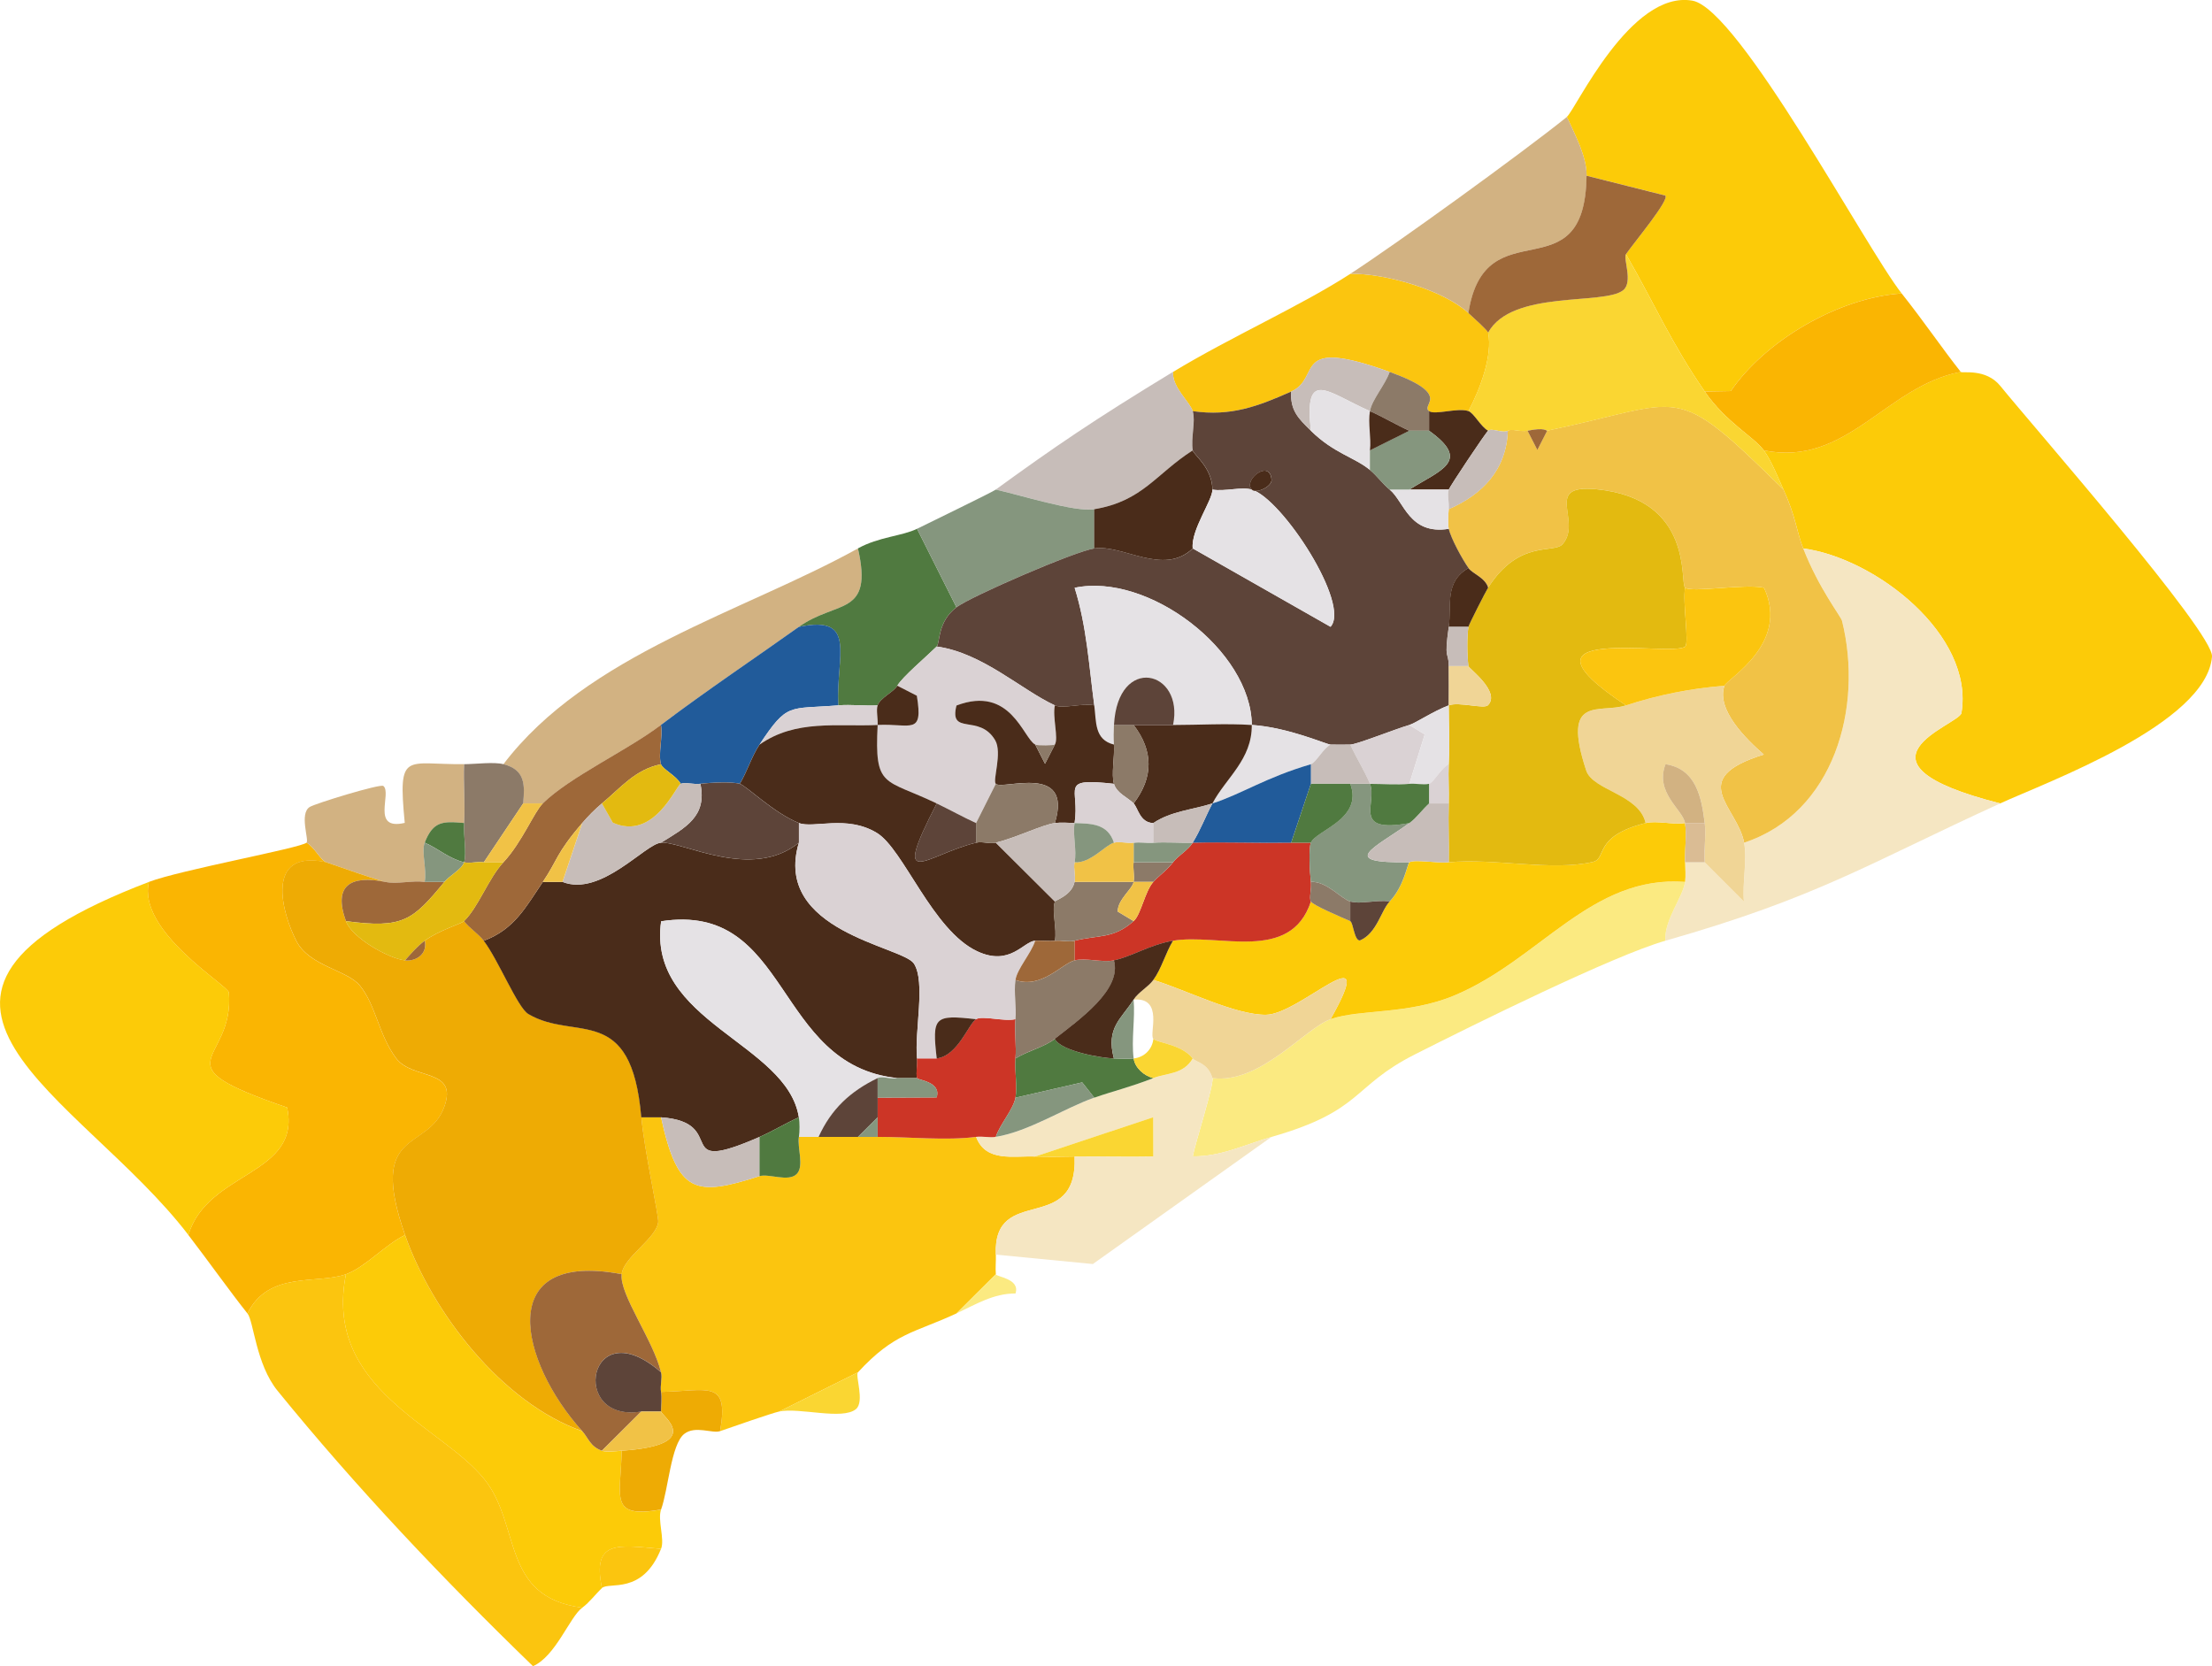 <?xml version="1.0" encoding="UTF-8"?><svg id="Capa_2" xmlns="http://www.w3.org/2000/svg" viewBox="0 0 537.49 404.89"><defs><style>.cls-1{fill:#215b9a;}.cls-2{fill:#f0d596;}.cls-3{fill:#507a40;}.cls-4{fill:#f5e6c2;}.cls-5{fill:#e5e2e5;}.cls-6{fill:#e3ba10;}.cls-7{fill:#85967e;}.cls-8{fill:#cc3526;}.cls-9{fill:#fbc50f;}.cls-10{fill:#fab502;}.cls-11{fill:#5d4439;}.cls-12{fill:#fccb08;}.cls-13{fill:#dabc94;}.cls-14{fill:#d2b282;}.cls-15{fill:#dad2d4;}.cls-16{fill:#f1c246;}.cls-17{fill:#c7bdb9;}.cls-18{fill:#4a2c1a;}.cls-19{fill:#fad632;}.cls-20{fill:#eeab04;}.cls-21{fill:#fbea81;}.cls-22{fill:#8c7a68;}.cls-23{fill:#9e6839;}</style></defs><g id="Layer_1"><path class="cls-12" d="M476.44,90.37c.32.4,6.08-.94,9.61,3.41,7.87,9.71,51.91,60,51.44,65.77-1.34,16.34-40.03,30.45-51.48,35.68-39.64-10.08-9.88-19.07-9.4-21.97,3.14-19-20.91-37.65-38.45-39.99-1.63-4.17-1.76-7.62-4.79-14.3-1.35-2.99-2.99-7.1-4.79-9.53,20.13,4.12,29.71-15.65,47.85-19.07Z"/><path class="cls-9" d="M160.62,271.5c4.07,18.62,8.31,19.31,23.93,14.3,2.16-.69,7.02,1.49,9.02-.5,1.91-1.89.12-6.41.55-9.04h19.14c7.58,0,16.86.95,23.93,0,2.35,6.23,9.1,4.55,14.36,4.77,3.17.13,6.4.05,9.57,0,.8,19.42-19.83,6.47-19.14,23.83.06,1.58-.14,3.2,0,4.77l-9.57,9.53c-10.27,4.77-15.04,4.65-23.93,14.3l-19.14,9.53c-1.61.34-11.36,3.72-14.36,4.77,2.23-12.74-3.03-9.73-14.36-9.53-.26-1.59.35-3.32,0-4.77-1.91-7.86-10.11-18.9-9.57-23.83.46-4.14,8.36-8.61,8.88-12.65.18-1.43-3.42-17.57-4.09-25.48h4.79Z"/><path class="cls-12" d="M462.08,71.3c-15.27,1.01-33.06,11.39-41.51,23.72l-6.34.11c-8.13-11.75-12.25-21.42-19.14-33.37,2.14-3.04,10.62-13.22,9.57-14.25l-19.14-4.82c.06-4.64-2.85-10.02-4.79-14.3,2.1-1.69,15.44-30.88,30.51-28.23,11.31,1.99,42.33,60.43,50.84,71.13Z"/><path class="cls-10" d="M74.49,204.77c1.84,1.01,3.48,4.33,4.79,4.77-15.19-3.27-10.7,12.53-7.23,19.2,3.17,6.07,12.32,6.99,15.39,10.76,3.93,4.82,4.53,11.89,8.79,17.64,4.03,5.43,15.21,2.34,11.7,11.89-4.02,10.95-18.71,4.84-9.51,31.08-4.8,2.32-9.72,7.87-14.36,9.53-7,2.51-18.81-.9-23.93,9.53-4.16-5.22-9.43-12.64-14.36-19.07,4.67-15.6,27.44-14.42,24-30.97-32.19-11.07-12.71-10.42-14.16-27.95-.14-1.7-22.34-14.87-19.42-26.88,7.58-2.89,36.82-8.21,38.28-9.53Z"/><path class="cls-12" d="M36.2,214.3c-2.92,12.01,19.28,25.18,19.42,26.88,1.45,17.53-18.03,16.88,14.16,27.95,3.44,16.55-19.33,15.37-24,30.97-26.29-34.31-83.01-57.78-9.57-85.8Z"/><path class="cls-4" d="M438.16,133.27c17.54,2.34,41.59,21,38.45,39.99-.48,2.9-30.25,11.9,9.4,21.97-32.3,14.77-44.27,22.8-81.35,33.37-.35-4.99,4.29-10.65,4.79-14.3.2-1.5.04-3.24,0-4.77h4.79l9.52,9.53c-.42-4.59.83-10.06.05-14.3,21.87-7.2,29.02-32.92,23.79-53.91-.27-1.09-5.61-7.8-9.43-17.59Z"/><path class="cls-12" d="M141.48,347.77c1.47,1.63,1.92,3.78,4.79,4.77,1.01.35,3.28.1,4.79,0-.2,11.28-3.22,16.53,9.57,14.3-.9,2.46.93,7.21,0,9.53-10.37-.87-16.82-2.33-14.36,9.53-1.63,1.53-2.96,3.41-4.79,4.77-19.81-2.61-14.81-19.96-23.75-31.17-10.42-13.06-39.21-21.93-33.67-49.86,4.63-1.66,9.55-7.22,14.36-9.53,6.57,18.74,23.48,40.79,43.07,47.67Z"/><path class="cls-9" d="M84.06,309.63c-5.54,27.93,23.25,36.8,33.67,49.86,8.94,11.21,3.94,28.57,23.75,31.17-3.08,2.3-6.44,11.8-11.97,14.22-21.77-21.08-42.96-43.42-62.06-66.91-5.27-6.48-5.8-16.9-7.32-18.81,5.12-10.43,16.93-7.02,23.93-9.53Z"/><path class="cls-21" d="M409.45,214.3c-.49,3.65-5.13,9.31-4.79,14.3-12.6,3.59-46.7,20.46-60.82,27.6-15.45,7.81-12.57,13.69-34.88,20.07-6.3,1.8-12.38,4.85-19.13,4.72.64-3.38,5.21-17.53,4.78-19.02,11.61,1.54,22.48-12.12,28.71-14.3,7.14-2.5,18.8-1.04,30.1-5.77,20.78-8.69,33.26-29.34,56.04-27.59Z"/><path class="cls-9" d="M328.1,66.54c8.58-.17,22.71,4,28.71,9.53,1.31,1.21,4.67,4.2,4.79,4.77,1.16,5.57-2.04,13.91-4.79,19.07-2.65-.9-8.18,1.03-9.57,0-2.15-1.59,6.02-3.9-9.57-9.53-24.25-8.76-16.34,1.4-23.93,4.77-8.15,3.62-14.67,6.08-23.93,4.77-.66-2.24-4.98-5.71-4.79-9.53,13.88-8.43,31.04-16.05,43.07-23.83Z"/><path class="cls-4" d="M294.6,261.97c.44,1.5-4.14,15.64-4.78,19.02,6.75.13,12.84-2.92,19.13-4.72l-43.4,30.89-23.59-2.29c-.69-17.37,19.95-4.41,19.14-23.83,6.37-.09,12.77.12,19.12-.02l-.03-9.5-28.66,9.53c-5.26-.22-12,1.46-14.36-4.77,1.57-.21,3.24.25,4.79,0,8.1-1.33,16.72-7.01,23.93-9.53,4.78-1.67,8.67-2.55,14.36-4.77,3.25-1.27,7.3-.82,9.57-4.77.75.95,3.7,1.04,4.79,4.77Z"/><path class="cls-14" d="M208.47,133.27c3.79,16.62-5.12,12.46-14.36,19.07-9.73,6.96-22.45,15.48-33.5,23.83-8.27,6.26-22.05,12.56-28.71,19.07h-4.79c.39-4.45.57-8.16-4.79-9.53,20.29-26.72,58.47-37.08,86.13-52.43Z"/><path class="cls-10" d="M462.08,71.3c5.33,6.7,10.1,13.72,14.36,19.07-18.14,3.42-27.72,23.19-47.85,19.07-2.47-3.35-9.09-6.7-14.36-14.3l6.34-.11c8.44-12.33,26.24-22.71,41.51-23.72Z"/><path class="cls-14" d="M380.74,28.4c1.94,4.28,4.84,9.66,4.79,14.3-.37,29.4-24.66,7.2-28.71,33.37-6-5.53-20.13-9.7-28.71-9.53,10.95-7.08,41.62-29.27,52.64-38.13Z"/><path class="cls-17" d="M285.03,90.37c-.2,3.83,4.13,7.3,4.79,9.53.73,2.5-.5,6.51,0,9.53-8.95,5.73-12.17,12.35-23.93,14.3-4.72.78-18.16-3.51-23.93-4.77,14.25-10.35,23.81-16.9,43.07-28.6Z"/><path class="cls-3" d="M222.83,128.5l9.57,19.07c-4.66,3.55-3.97,8.73-4.79,9.53-2.55,2.5-8.41,7.47-9.57,9.53-.87,1.53-4.14,2.93-4.79,4.77-3.17.17-6.42-.26-9.57,0-.59-12,4.79-22.04-9.57-19.07,9.24-6.6,18.14-2.45,14.36-19.07,5.1-2.83,10.76-2.98,14.36-4.77Z"/><path class="cls-7" d="M241.97,118.97c5.77,1.26,19.2,5.55,23.93,4.77v9.53c-4.83.73-30.05,11.67-33.5,14.3l-9.57-19.07c3.21-1.6,18.21-8.86,19.14-9.53Z"/><path class="cls-14" d="M112.77,185.7c-.2,4.75.3,9.57,0,14.3-5.13-.47-7.53-.5-9.57,4.77-.85,2.19.57,6.62,0,9.53-3.05-.41-6.78.62-9.57,0-2.18-.48-10.84-3.58-14.36-4.77-1.3-.44-2.95-3.76-4.79-4.77.67-.61-1.81-7.03.77-8.66,1.36-.86,17.18-5.7,17.9-5.11,2.15,1.73-3.11,10.9,5.2,8.97-1.7-17.67.18-14.12,14.4-14.27Z"/><path class="cls-22" d="M122.34,185.7c5.36,1.37,5.18,5.08,4.79,9.53l-9.57,14.3c-1.54-.28-3.3.37-4.79,0,.66-2.41-.19-6.43,0-9.53.3-4.73-.2-9.55,0-14.3,2.98-.03,7.24-.6,9.57,0Z"/><path class="cls-20" d="M160.62,338.23c11.32-.2,16.59-3.21,14.36,9.53-1.89.66-6.03-1.44-8.73.69-3.2,2.53-3.87,13.59-5.62,18.37-12.79,2.23-9.77-3.02-9.57-14.3,20.53-1.39,9.56-8.61,9.57-9.53.01-1.53.24-3.29,0-4.77Z"/><path class="cls-19" d="M208.47,333.47c-.71.78,1.69,7.16-.49,8.95-3.33,2.73-13.7-.46-18.65.58l19.14-9.53Z"/><path class="cls-9" d="M160.62,376.37c-4.52,11.32-12.63,7.92-14.36,9.53-2.47-11.86,3.98-10.4,14.36-9.53Z"/><path class="cls-21" d="M241.97,309.63c.06.67,6,1.04,4.78,4.69-5.33-.05-9.75,2.7-14.35,4.84l9.57-9.53Z"/><path class="cls-16" d="M433.37,118.97c3.02,6.68,3.16,10.13,4.79,14.3,3.82,9.79,9.16,16.51,9.43,17.59,5.23,20.99-1.91,46.71-23.79,53.91-1.62-8.78-14.33-15.48,4.78-21.42-4.25-3.71-11.61-10.87-9.56-16.72.58-1.65,15.99-10.19,9.61-23.82-4.46-1.05-17.77,1.27-19.18-.02-1.33-1.21,2.28-21.57-21.51-23.91-13.17-1.3-3.36,7.69-8.22,13.32-2.11,2.45-10.55-1.3-18.12,10.59-.68-2.42-3.8-3.38-4.79-4.77-1.5-2.11-4.33-7.31-4.79-9.53-.28-1.35-.11-3.35,0-4.77,8.3-3.62,14.03-9.65,14.36-19.07,1.01-.55,3.09.35,4.79,0l2.39,4.67,2.39-4.67c34.08-7.11,30.1-12.49,57.42,14.3Z"/><path class="cls-19" d="M414.23,95.14c5.26,7.6,11.88,10.95,14.36,14.3,1.8,2.44,3.43,6.54,4.79,9.53-27.32-26.79-23.34-21.41-57.42-14.3-.23.05-.49-.89-4.79,0-1.7.35-3.78-.55-4.79,0-1.27.7-3.88-.76-4.79,0-1.83-1.02-3.48-4.32-4.79-4.77,2.75-5.16,5.95-13.5,4.79-19.07,5.77-10.52,28.23-6.57,32.85-10.34,2.4-1.96-.08-7.7.65-8.73,6.89,11.95,11.01,21.62,19.14,33.37Z"/><path class="cls-20" d="M79.27,209.53c3.52,1.19,12.18,4.29,14.36,4.77-8.34-1.65-12.76.73-9.57,9.53,1.47,4.08,10.42,9.1,14.36,9.53,2.77.3,5.51-1.63,4.79-4.77,3.33-2.48,8.92-4.13,9.57-4.77,1.34,1.76,3.47,3.05,4.79,4.77,3.53,4.61,8.21,16.24,10.84,17.8,11.4,6.76,25.05-2.99,27.44,25.1.67,7.91,4.27,24.06,4.09,25.48-.52,4.04-8.42,8.51-8.88,12.65-31.25-5.9-24.77,21.27-9.57,38.13-19.59-6.88-36.5-28.92-43.07-47.67-9.2-26.25,5.49-20.14,9.51-31.08,3.51-9.55-7.67-6.46-11.7-11.89-4.26-5.74-4.86-12.82-8.79-17.64-3.07-3.76-12.22-4.68-15.39-10.76-3.48-6.67-7.96-22.47,7.23-19.2Z"/><path class="cls-18" d="M194.12,204.77c-6.45,21.58,25.22,25.18,27.95,29.38,2.91,4.47.11,16.47.76,23.06.16,1.59-.31,3.31,0,4.77h-4.79c-30.13-3.14-25.84-42.93-57.4-38.11-3.42,24.52,30.59,29.5,33.47,47.64-3.25,1.45-6.32,3.35-9.57,4.77-21.96,9.58-6.96-3.58-23.93-4.77h-4.79c-2.39-28.09-16.04-18.33-27.44-25.1-2.63-1.56-7.31-13.19-10.84-17.8,7.52-2.8,10.25-8.27,14.36-14.3h4.79c9.32,3.68,20.08-9.26,23.93-9.53,5.3-.37,22.01,9.31,33.5,0Z"/><path class="cls-5" d="M194.12,271.5c-2.88-18.14-36.89-23.12-33.47-47.64,31.56-4.82,27.27,34.97,57.4,38.11-1.52.41-3.59-.58-4.79,0-6.68,3.24-11.28,7.52-14.36,14.3h-4.79c.22-1.34.21-3.42,0-4.77Z"/><path class="cls-23" d="M151.05,309.63c-.54,4.93,7.66,15.97,9.57,23.83-17.65-15.5-22.53,12.4-4.79,9.53l-9.57,9.53c-2.86-.99-3.32-3.14-4.79-4.77-15.2-16.86-21.68-44.03,9.57-38.13Z"/><path class="cls-8" d="M246.75,247.67c-.27,3.14.25,6.39,0,9.53-.25,3.13.51,6.69,0,9.53s-3.75,6.42-4.79,9.53c-1.55.25-3.22-.21-4.79,0-7.06.95-16.35,0-23.93,0v-9.53l14.35-.06c1.22-3.86-4.67-4.2-4.78-4.71-.31-1.45.16-3.17,0-4.77h4.79c5.14-.62,7.74-8.43,9.57-9.53,1.56-.94,6.78.63,9.57,0Z"/><path class="cls-17" d="M160.62,271.5c16.96,1.19,1.97,14.35,23.93,4.77v9.53c-15.62,5.01-19.85,4.32-23.93-14.3Z"/><path class="cls-11" d="M160.62,333.47c.35,1.44-.26,3.18,0,4.77.24,1.48.01,3.24,0,4.77h-4.79c-17.75,2.87-12.86-25.03,4.79-9.53Z"/><path class="cls-19" d="M251.54,281.03l28.66-9.53.03,9.5c-6.35.14-12.75-.07-19.12.02-3.17.05-6.4.13-9.57,0Z"/><path class="cls-3" d="M194.12,276.27c-.43,2.63,1.36,7.15-.55,9.04-2.01,1.98-6.86-.2-9.02.5v-9.53c3.25-1.42,6.32-3.31,9.57-4.77.21,1.35.22,3.42,0,4.77Z"/><path class="cls-11" d="M213.26,266.73v4.77l-4.79,4.77h-9.57c3.08-6.78,7.68-11.06,14.36-14.3v4.77Z"/><polygon class="cls-7" points="213.26 276.27 208.47 276.27 213.26 271.5 213.26 276.27"/><path class="cls-23" d="M385.52,42.7l19.14,4.82c1.06,1.03-7.43,11.2-9.57,14.25-.72,1.03,1.76,6.76-.65,8.73-4.62,3.77-27.08-.18-32.85,10.34-.12-.57-3.48-3.56-4.79-4.77,4.05-26.17,28.34-3.96,28.71-33.37Z"/><path class="cls-12" d="M399.88,200c2.67-.67,6.53.45,9.57,0,.44,2.94-.09,6.43,0,9.53.04,1.53.2,3.27,0,4.77-22.78-1.74-35.26,18.9-56.04,27.59-11.3,4.73-22.96,3.27-30.1,5.77,12.26-21.74-7.34-1.13-15.71-1.07-7.52.06-19.53-6.1-27.35-8.47,1.98-2.72,2.97-6.59,4.79-9.53,11.04-1.9,28.55,5.53,33.5-9.53.52.9,7.23,3.74,9.57,4.77.72.32.97,4.79,2.34,4.69,4.13-1.74,5.11-7.23,7.23-9.46,3.57-3.75,4.32-9.27,4.79-9.53,1.36-.77,6.6.28,9.57,0,11.03-1.04,25.09,2.22,35.01-.08,3.53-.82-.02-6.25,12.84-9.45Z"/><path class="cls-2" d="M419.02,166.63c-2.05,5.85,5.31,13,9.56,16.72-19.11,5.93-6.4,12.64-4.78,21.42.78,4.24-.46,9.7-.05,14.3l-9.52-9.53c-.25-3.13.38-6.44,0-9.53-.78-6.37-2.14-13.17-9.52-14.3-2.69,6.95,4.26,11.08,4.74,14.3-3.04.45-6.9-.67-9.57,0-1.62-7.06-12.84-7.89-14.45-12.78-6.12-18.6,3.28-13.73,9.67-15.82,7.7-2.52,15.81-4.14,23.93-4.77Z"/><path class="cls-13" d="M414.23,209.53h-4.79c-.09-3.11.44-6.6,0-9.53h4.79c.38,3.1-.25,6.4,0,9.53Z"/><path class="cls-16" d="M151.05,352.53c-1.5.1-3.77.35-4.79,0l9.57-9.53h4.79c0,.92,10.96,8.15-9.57,9.53Z"/><path class="cls-2" d="M280.25,238.13c7.83,2.37,19.84,8.52,27.35,8.47,8.37-.06,27.97-20.68,15.71,1.07-6.23,2.18-17.1,15.84-28.71,14.3-1.09-3.73-4.04-3.82-4.79-4.77-2.72-3.47-8.57-3.74-9.57-4.77-1.08-1.1,2.63-10.14-4.79-9.53,1.11-1.77,3.54-3.06,4.79-4.77Z"/><path class="cls-11" d="M318.53,104.67c5.56,5.48,10.59,6.43,14.36,9.53,1.7,1.4,3.05,3.34,4.79,4.77,3.53,2.89,4.74,11.07,14.36,9.53.46,2.22,3.29,7.42,4.79,9.53-5.91,3.43-4.05,9.05-4.79,14.3-1.18,8.38-.06,5.69,0,9.53.05,3.18,0,6.36,0,9.53-3.78,1.43-8.09,4.33-9.57,4.77-3.74,1.1-12.69,4.71-14.36,4.77s-3.2.02-4.79,0c-.99-.01-10.2-4.17-19.14-4.77-.17-18.11-25.2-37.08-43.05-33.33,2.95,9.42,3.47,18.88,4.77,28.57-2.87-.6-7.62.9-9.57,0-8.16-3.76-17.57-12.76-28.71-14.3.82-.8.12-5.98,4.79-9.53,3.45-2.62,28.67-13.57,33.5-14.3,6.96-1.05,16.81,6.82,23.93,0l33.47,19.04c4.94-5.37-11.62-30.99-19.12-33.34,1.07,1.07,4.9-.73,4.79-2.38-.35-5.2-7.04.14-4.79,2.38-2.45-.77-6.58.52-9.57,0-.06-5.38-4.61-8.5-4.79-9.53-.5-3.02.73-7.03,0-9.53,9.25,1.32,15.78-1.15,23.93-4.77-.28,4.64,1.79,6.58,4.79,9.53Z"/><path class="cls-17" d="M337.67,90.37c-1.03,3.11-4.29,6.71-4.79,9.53-10.36-4.56-16.04-10.66-14.36,4.77-3-2.95-5.06-4.89-4.79-9.53,7.58-3.37-.32-13.53,23.93-4.77Z"/><path class="cls-22" d="M337.67,90.37c15.59,5.63,7.42,7.94,9.57,9.53v4.77h-4.79c-3.24-1.46-6.32-3.34-9.57-4.77.5-2.83,3.75-6.42,4.79-9.53Z"/><path class="cls-18" d="M356.81,99.9c1.31.44,2.96,3.75,4.79,4.77-.66.55-9.28,13.49-9.57,14.3h-9.57c7.57-4.78,15.18-6.87,4.79-14.3v-4.77c1.39,1.03,6.92-.9,9.57,0Z"/><path class="cls-3" d="M270.68,257.2c1.56.04,3.24.15,4.79,0,.28,2.21,2.51,4.26,4.79,4.77-5.68,2.22-9.58,3.1-14.36,4.77l-2.94-3.72-16.21,3.72c.51-2.84-.25-6.4,0-9.53,2.88-1.82,7.03-2.77,9.57-4.77,1.56,3.11,11.66,4.7,14.36,4.77Z"/><path class="cls-7" d="M265.89,266.73c-7.21,2.52-15.83,8.2-23.93,9.53,1.04-3.12,4.27-6.7,4.79-9.53l16.21-3.72,2.94,3.72Z"/><path class="cls-19" d="M289.82,257.2c-2.27,3.94-6.32,3.5-9.57,4.77-2.28-.5-4.51-2.56-4.79-4.77,2.5-.24,4.55-2.16,4.79-4.77,1.01,1.03,6.85,1.3,9.57,4.77Z"/><path class="cls-1" d="M194.12,152.33c14.36-2.98,8.98,7.07,9.57,19.07-12.09.98-12.3-.82-19.14,9.53-1.93,2.92-2.98,6.52-4.79,9.53-1.77-.55-7.17-.31-9.57,0-1.69.22-3.59-.44-4.79,0-.94-1.86-4.46-3.61-4.79-4.77-.72-2.55.49-6.53,0-9.53,11.04-8.35,23.76-16.88,33.5-23.83Z"/><path class="cls-23" d="M160.62,185.7c-6.34,1.3-9.8,5.76-14.36,9.53-1.67,1.38-3.37,3.12-4.79,4.77-6.5,7.58-5.89,8.88-9.57,14.3-4.1,6.03-6.83,11.5-14.36,14.3-1.31-1.71-3.44-3.01-4.79-4.77,3.5-3.41,5.95-10.42,9.57-14.3,4.52-4.84,7.45-12.23,9.57-14.3,6.66-6.51,20.44-12.81,28.71-19.07.49,3-.72,6.98,0,9.53Z"/><path class="cls-16" d="M122.34,209.53h-4.79l9.57-14.3h4.79c-2.12,2.07-5.05,9.46-9.57,14.3Z"/><path class="cls-18" d="M294.6,118.97c.03,2.63-5.26,9.81-4.79,14.3-7.12,6.82-16.97-1.05-23.93,0v-9.53c11.76-1.95,14.97-8.57,23.93-14.3.17,1.03,4.73,4.15,4.79,9.53Z"/><path class="cls-15" d="M256.32,171.4c-.63,2.76.94,8.03,0,9.53-.13.2-4.18.32-4.79,0-2.94-1.57-5.94-14.49-19.12-9.48-1.85,7.44,5.53,1.9,9.39,8.41,1.81,3.06-.65,9.74.16,10.61l-4.79,9.53c-3.24-1.49-6.36-3.23-9.57-4.77-12.81-6.15-15.14-3.56-14.36-19.07,8.12-.39,11.12,2.65,9.52-7.1l-4.74-2.43c1.16-2.06,7.02-7.03,9.57-9.53,11.14,1.54,20.55,10.54,28.71,14.3Z"/><path class="cls-15" d="M203.69,171.4c3.15-.26,6.4.17,9.57,0-.4,1.13.08,3.11,0,4.77-9.87.47-19.87-1.44-28.71,4.77,6.85-10.35,7.05-8.55,19.14-9.53Z"/><path class="cls-18" d="M213.26,176.17c-.79,15.51,1.54,12.92,14.36,19.07-11.39,22.05-2.53,12.44,9.57,9.53,1.51-.36,3.28.36,4.79,0l14.36,14.3c-.82,2.29.55,6.59,0,9.53-1.57.16-3.2-.09-4.79,0-2.87.17-6.08,6.33-14.11,2.56-10.89-5.12-17.87-24.8-24.36-28.75-7.33-4.46-15.46-1.02-18.95-2.41-6.08-2.42-12.74-9.03-14.36-9.53,1.81-3.01,2.86-6.62,4.79-9.53,8.84-6.21,18.84-4.3,28.71-4.77Z"/><path class="cls-18" d="M218.04,166.63l4.74,2.43c1.6,9.75-1.41,6.71-9.52,7.1.08-1.66-.4-3.64,0-4.77.65-1.84,3.92-3.23,4.79-4.77Z"/><path class="cls-23" d="M93.63,214.3c2.8.62,6.52-.41,9.57,0h4.79c-7.72,9.33-9.97,11.4-23.93,9.53-3.18-8.8,1.23-11.19,9.57-9.53Z"/><path class="cls-3" d="M112.77,200c-.19,3.1.66,7.13,0,9.53-3.84-.96-6.11-3.25-9.57-4.77,2.04-5.26,4.44-5.24,9.57-4.77Z"/><path class="cls-7" d="M112.77,209.53c-.45,1.64-3.5,3.21-4.79,4.77h-4.79c.57-2.91-.85-7.34,0-9.53,3.46,1.52,5.73,3.8,9.57,4.77Z"/><path class="cls-6" d="M122.34,209.53c-3.62,3.88-6.07,10.89-9.57,14.3-.65.63-6.25,2.29-9.57,4.77-1.8,1.35-3.29,3.1-4.79,4.77-3.94-.43-12.88-5.46-14.36-9.53,13.96,1.86,16.21-.2,23.93-9.53,1.29-1.56,4.33-3.13,4.79-4.77,1.49.37,3.25-.28,4.79,0h4.79Z"/><path class="cls-6" d="M361.6,142.8c7.58-11.89,16.01-8.14,18.12-10.59,4.85-5.63-4.95-14.62,8.22-13.32,23.79,2.34,20.18,22.7,21.51,23.91-.63,3.55,1.04,13.43.03,14.31-3.02,2.63-44.91-5.93-14.39,14.29-6.39,2.09-15.79-2.78-9.67,15.82,1.61,4.89,12.84,5.73,14.45,12.78-12.86,3.2-9.31,8.64-12.84,9.45-9.91,2.3-23.97-.96-35.01.08.1-4.76-.15-9.54,0-14.3.1-3.17-.14-6.37,0-9.53.28-6.4.01-8.61,0-14.3,2.49-.94,8.58.97,9.54-.03,3.13-3.25-4.69-8.97-4.76-9.5-.32-2.74-.39-6.87,0-9.53.08-.53,4.22-8.64,4.79-9.53Z"/><path class="cls-9" d="M409.45,142.8c1.41,1.29,14.71-1.03,19.18.02,6.38,13.62-9.03,22.17-9.61,23.82-8.11.62-16.22,2.25-23.93,4.77-30.53-20.22,11.36-11.66,14.39-14.29,1.01-.88-.66-10.76-.03-14.31Z"/><path class="cls-18" d="M361.6,142.8c-.57.89-4.71,9.01-4.79,9.53h-4.79c.74-5.25-1.13-10.87,4.79-14.3.98,1.38,4.1,2.34,4.79,4.77Z"/><path class="cls-5" d="M352.03,118.97c-.41,1.14.13,3.09,0,4.77-.11,1.42-.28,3.41,0,4.77-9.61,1.54-10.83-6.64-14.36-9.53h14.36Z"/><path class="cls-17" d="M352.03,123.74c.13-1.67-.41-3.62,0-4.77.29-.81,8.91-13.75,9.57-14.3.91-.76,3.51.7,4.79,0-.33,9.41-6.06,15.45-14.36,19.07Z"/><path class="cls-23" d="M375.95,104.67l-2.39,4.67-2.39-4.67c4.29-.89,4.55.05,4.79,0Z"/><path class="cls-23" d="M98.41,233.37c1.49-1.67,2.98-3.42,4.79-4.77.73,3.14-2.02,5.07-4.79,4.77Z"/><path class="cls-15" d="M251.54,228.6c-.98,3.08-4.4,6.82-4.79,9.53-.44,3.03.27,6.42,0,9.53-2.79.63-8.01-.94-9.57,0-10.17-1.14-10.72-.6-9.57,9.53h-4.79c-.65-6.59,2.15-18.58-.76-23.06-2.73-4.19-34.4-7.8-27.95-29.38v-4.77c3.5,1.39,11.63-2.06,18.95,2.41,6.49,3.95,13.48,23.63,24.36,28.75,8.03,3.77,11.24-2.39,14.11-2.56Z"/><path class="cls-11" d="M179.76,190.47c1.61.5,8.27,7.12,14.36,9.53v4.77c-11.48,9.31-28.2-.37-33.5,0,5.97-3.68,11.24-6.39,9.57-14.3,2.4-.31,7.8-.55,9.57,0Z"/><path class="cls-17" d="M170.19,190.47c1.67,7.91-3.6,10.62-9.57,14.3-3.85.27-14.6,13.21-23.93,9.53l4.79-14.3c1.41-1.64,3.12-3.39,4.79-4.77l2.65,4.67c10.01,4.5,15.37-9.03,16.49-9.44,1.19-.44,3.1.22,4.79,0Z"/><path class="cls-7" d="M222.83,261.97c.11.51,6,.85,4.78,4.71l-14.35.06v-4.77c1.19-.58,3.27.41,4.79,0h4.79Z"/><path class="cls-16" d="M136.69,214.3h-4.79c3.68-5.42,3.07-6.72,9.57-14.3l-4.79,14.3Z"/><path class="cls-22" d="M270.68,233.37c2.04,7.07-8.36,14.35-14.36,19.07-2.54,2-6.69,2.94-9.57,4.77.25-3.14-.27-6.4,0-9.53.27-3.11-.44-6.5,0-9.53,6.27,2.24,11.27-3.95,14.36-4.77,2.66-.7,6.61.57,9.57,0Z"/><path class="cls-18" d="M237.18,247.67c-1.83,1.11-4.43,8.91-9.57,9.53-1.15-10.13-.6-10.68,9.57-9.53Z"/><path class="cls-8" d="M313.74,204.77h4.79c-.56,1.35-.28,7.21,0,9.53.21,1.72-.5,3.9,0,4.77-4.94,15.06-22.46,7.63-33.5,9.53-5.66.98-10.38,4-14.36,4.77-2.96.57-6.91-.7-9.57,0v-4.77c5.93-1.48,9.4-.39,14.36-4.77,1.8-1.59,2.71-7.2,4.79-9.53,1.36-1.53,3.18-2.68,4.79-4.77,1.28-1.67,3.62-2.89,4.79-4.77,7.97-.18,15.96.12,23.93,0Z"/><path class="cls-7" d="M332.88,190.47c1.89,4.57-4.62,12.14,9.57,9.53-8.35,6.05-17.78,9.8,0,9.53-.47.26-1.22,5.79-4.79,9.53-3.01-.5-7.05.74-9.57,0-2.22-.65-5.72-4.98-9.57-4.77-.28-2.33-.56-8.19,0-9.53,1.25-3,12.79-5.73,9.57-14.3h4.79Z"/><path class="cls-17" d="M352.03,209.53c-2.97.28-8.21-.77-9.57,0-17.78.26-8.35-3.49,0-9.53,1.79-1.29,3.15-3.28,4.79-4.77h4.79c-.15,4.76.1,9.54,0,14.3Z"/><path class="cls-18" d="M285.03,228.6c-1.81,2.94-2.8,6.81-4.79,9.53-1.24,1.71-3.67,2.99-4.79,4.77-2.95,4.69-6.79,6.79-4.79,14.3-2.69-.07-12.8-1.66-14.36-4.77,6-4.71,16.39-11.99,14.36-19.07,3.97-.77,8.7-3.79,14.36-4.77Z"/><path class="cls-22" d="M328.1,219.07v4.77c-2.34-1.03-9.05-3.86-9.57-4.77-.5-.87.21-3.05,0-4.77,3.85-.21,7.35,4.12,9.57,4.77Z"/><path class="cls-11" d="M337.67,219.07c-2.12,2.23-3.1,7.72-7.23,9.46-1.37.1-1.62-4.37-2.34-4.69v-4.77c2.52.74,6.56-.5,9.57,0Z"/><path class="cls-14" d="M414.23,200h-4.79c-.48-3.21-7.43-7.35-4.74-14.3,7.39,1.13,8.74,7.93,9.52,14.3Z"/><path class="cls-5" d="M265.89,171.4c-1.3-9.69-1.82-19.14-4.77-28.57,17.85-3.75,42.88,15.22,43.05,33.33,8.94.6,18.15,4.75,19.14,4.77-1.83.98-3.57,4.41-4.79,4.77-10.93,3.19-16.86,7.25-23.93,9.53,3.27-6.18,9.65-10.66,9.57-19.07-6.29-.42-12.81,0-19.14,0,2.79-13.34-13.46-17.23-14.36,0-.08,1.55-.1,3.22,0,4.77-4.82-1.18-4.26-5.58-4.79-9.53Z"/><path class="cls-5" d="M304.17,118.97c7.5,2.35,24.05,27.98,19.12,33.34l-33.47-19.04c-.47-4.49,4.81-11.67,4.79-14.3,2.99.52,7.12-.77,9.57,0Z"/><path class="cls-18" d="M251.54,180.93l2.39,4.67,2.39-4.67c.94-1.5-.63-6.77,0-9.53,1.95.9,6.7-.6,9.57,0,.53,3.95-.03,8.35,4.79,9.53.19,3.07-.68,7.25,0,9.53-13.58-1.5-8.22.99-9.57,9.53-1.54-.05-3.28-.19-4.79,0,4.49-14.75-12.83-7.91-14.36-9.53-.81-.86,1.65-7.55-.16-10.61-3.86-6.51-11.24-.97-9.39-8.41,13.18-5.01,16.18,7.91,19.12,9.48Z"/><path class="cls-5" d="M332.88,99.9c-.52,2.94.35,6.46,0,9.53v4.77c-3.76-3.1-8.79-4.05-14.36-9.53-1.69-15.42,4-9.32,14.36-4.77Z"/><path class="cls-7" d="M347.24,104.67c10.4,7.43,2.79,9.52-4.79,14.3h-4.79c-1.74-1.43-3.08-3.36-4.79-4.77v-4.77l9.57-4.77h4.79Z"/><path class="cls-15" d="M342.45,176.17l3.74,2.29-3.74,12.01c-3.11.28-6.42,0-9.57,0-1.35-3.26-3.33-6.31-4.79-9.53,1.66-.05,10.62-3.67,14.36-4.77Z"/><path class="cls-5" d="M352.03,171.4c.01,5.69.28,7.9,0,14.3-1.84.92-3.74,4.55-4.79,4.77-1.48.31-3.2-.14-4.79,0l3.74-12.01-3.74-2.29c1.48-.44,5.8-3.34,9.57-4.77Z"/><path class="cls-17" d="M328.1,180.93c1.46,3.23,3.43,6.27,4.79,9.53h-14.36v-4.77c1.21-.35,2.95-3.79,4.79-4.77,1.59.02,3.2.05,4.79,0Z"/><path class="cls-17" d="M356.81,152.33c-.39,2.66-.32,6.79,0,9.53h-4.79c-.06-3.84-1.18-1.15,0-9.53h4.79Z"/><path class="cls-2" d="M356.81,161.87c.06.53,7.89,6.25,4.76,9.5-.97,1-7.05-.91-9.54.03,0-3.18.05-6.36,0-9.53h4.79Z"/><path class="cls-18" d="M304.17,118.97c-2.25-2.25,4.43-7.59,4.79-2.38.11,1.65-3.71,3.45-4.79,2.38Z"/><path class="cls-18" d="M342.45,104.67l-9.57,4.77c.35-3.07-.52-6.59,0-9.53,3.25,1.43,6.33,3.31,9.57,4.77Z"/><path class="cls-7" d="M275.46,257.2c-1.54.15-3.22.04-4.79,0-2.01-7.51,1.84-9.61,4.79-14.3.39,4.67-.58,9.67,0,14.3Z"/><path class="cls-6" d="M165.4,190.47c-1.12.41-6.48,13.93-16.49,9.44l-2.65-4.67c4.56-3.78,8.02-8.24,14.36-9.53.33,1.16,3.84,2.91,4.79,4.77Z"/><path class="cls-22" d="M241.97,190.47c1.53,1.63,18.84-5.21,14.36,9.53-2.96.37-9.53,3.6-14.36,4.77-1.51.36-3.28-.36-4.79,0v-4.77l4.79-9.53Z"/><path class="cls-11" d="M237.18,200v4.77c-12.1,2.91-20.96,12.51-9.57-9.53,3.21,1.54,6.33,3.28,9.57,4.77Z"/><path class="cls-22" d="M251.54,180.93c.61.32,4.66.2,4.79,0l-2.39,4.67-2.39-4.67Z"/><path class="cls-15" d="M352.03,195.23h-4.79v-4.77c1.04-.22,2.95-3.85,4.79-4.77-.14,3.17.1,6.36,0,9.53Z"/><path class="cls-23" d="M261.11,228.6v4.77c-3.09.82-8.08,7-14.36,4.77.39-2.71,3.81-6.46,4.79-9.53,1.59-.09,3.21.16,4.79,0s3.42.34,4.79,0Z"/><path class="cls-1" d="M318.53,185.7v4.77l-4.79,14.3c-7.97.12-15.96-.18-23.93,0,1.85-2.97,3.14-6.42,4.79-9.53,7.07-2.28,13-6.34,23.93-9.53Z"/><path class="cls-22" d="M285.03,209.53c-1.6,2.09-3.43,3.24-4.79,4.77h-4.79c.28-1.53-.21-3.21,0-4.77h9.57Z"/><path class="cls-22" d="M275.46,214.3c-.33,1.79-3.88,4.27-3.87,7.21l3.87,2.32c-4.95,4.38-8.43,3.28-14.36,4.77-1.37.34-3.14-.16-4.79,0,.55-2.94-.82-7.24,0-9.53.11-.32,4.16-1.5,4.79-4.77h14.36Z"/><path class="cls-7" d="M289.82,204.77c-1.16,1.87-3.5,3.09-4.79,4.77h-9.57v-4.77c1.56-.18,3.2.09,4.79,0,3.17-.18,6.39.07,9.57,0Z"/><path class="cls-16" d="M275.46,209.53c-.21,1.56.28,3.24,0,4.77h-14.36c.3-1.53-.31-3.24,0-4.77,3.85.31,7.49-4.21,9.57-4.77,1.35-.36,3.13.19,4.79,0v4.77Z"/><path class="cls-16" d="M275.46,223.83l-3.87-2.32c-.02-2.95,3.54-5.42,3.87-7.21h4.79c-2.08,2.33-2.98,7.94-4.79,9.53Z"/><path class="cls-3" d="M328.1,190.47c3.22,8.57-8.32,11.3-9.57,14.3h-4.79l4.79-14.3h9.57Z"/><path class="cls-3" d="M342.45,190.47c1.58-.14,3.31.31,4.79,0v4.77c-1.64,1.48-3,3.47-4.79,4.77-14.19,2.6-7.68-4.96-9.57-9.53,3.15,0,6.46.28,9.57,0Z"/><path class="cls-18" d="M285.03,176.17c6.33,0,12.85-.42,19.14,0,.08,8.41-6.3,12.88-9.57,19.07-4.79,1.55-10.01,1.85-14.36,4.77-3.3-.1-3.7-3.67-4.79-4.77,4.87-6.34,4.81-12.81,0-19.07h9.57Z"/><path class="cls-22" d="M275.46,195.23c-1.49-1.51-4.09-2.44-4.79-4.77-.68-2.29.19-6.46,0-9.53-.1-1.55-.08-3.21,0-4.77h4.79c4.81,6.25,4.87,12.72,0,19.07Z"/><path class="cls-11" d="M270.68,176.17c.89-17.23,17.14-13.34,14.36,0h-14.36Z"/><path class="cls-17" d="M261.11,200c-.48,3.01.58,6.67,0,9.53-.31,1.53.3,3.23,0,4.77-.63,3.26-4.67,4.45-4.79,4.77l-14.36-14.3c4.83-1.16,11.4-4.39,14.36-4.77,1.51-.19,3.24-.05,4.79,0Z"/><path class="cls-15" d="M270.68,190.47c.7,2.33,3.29,3.26,4.79,4.77,1.08,1.09,1.48,4.66,4.79,4.77v4.77c-1.58.09-3.22-.18-4.79,0-1.65.19-3.43-.36-4.79,0-1.52-4.61-5.36-4.64-9.57-4.77,1.35-8.54-4.01-11.04,9.57-9.53Z"/><path class="cls-17" d="M294.6,195.23c-1.65,3.11-2.94,6.56-4.79,9.53-3.18.07-6.4-.18-9.57,0v-4.77c4.34-2.91,9.57-3.22,14.36-4.77Z"/><path class="cls-7" d="M270.68,204.77c-2.08.56-5.72,5.08-9.57,4.77.58-2.87-.48-6.53,0-9.53,4.21.12,8.06.15,9.57,4.77Z"/></g></svg>